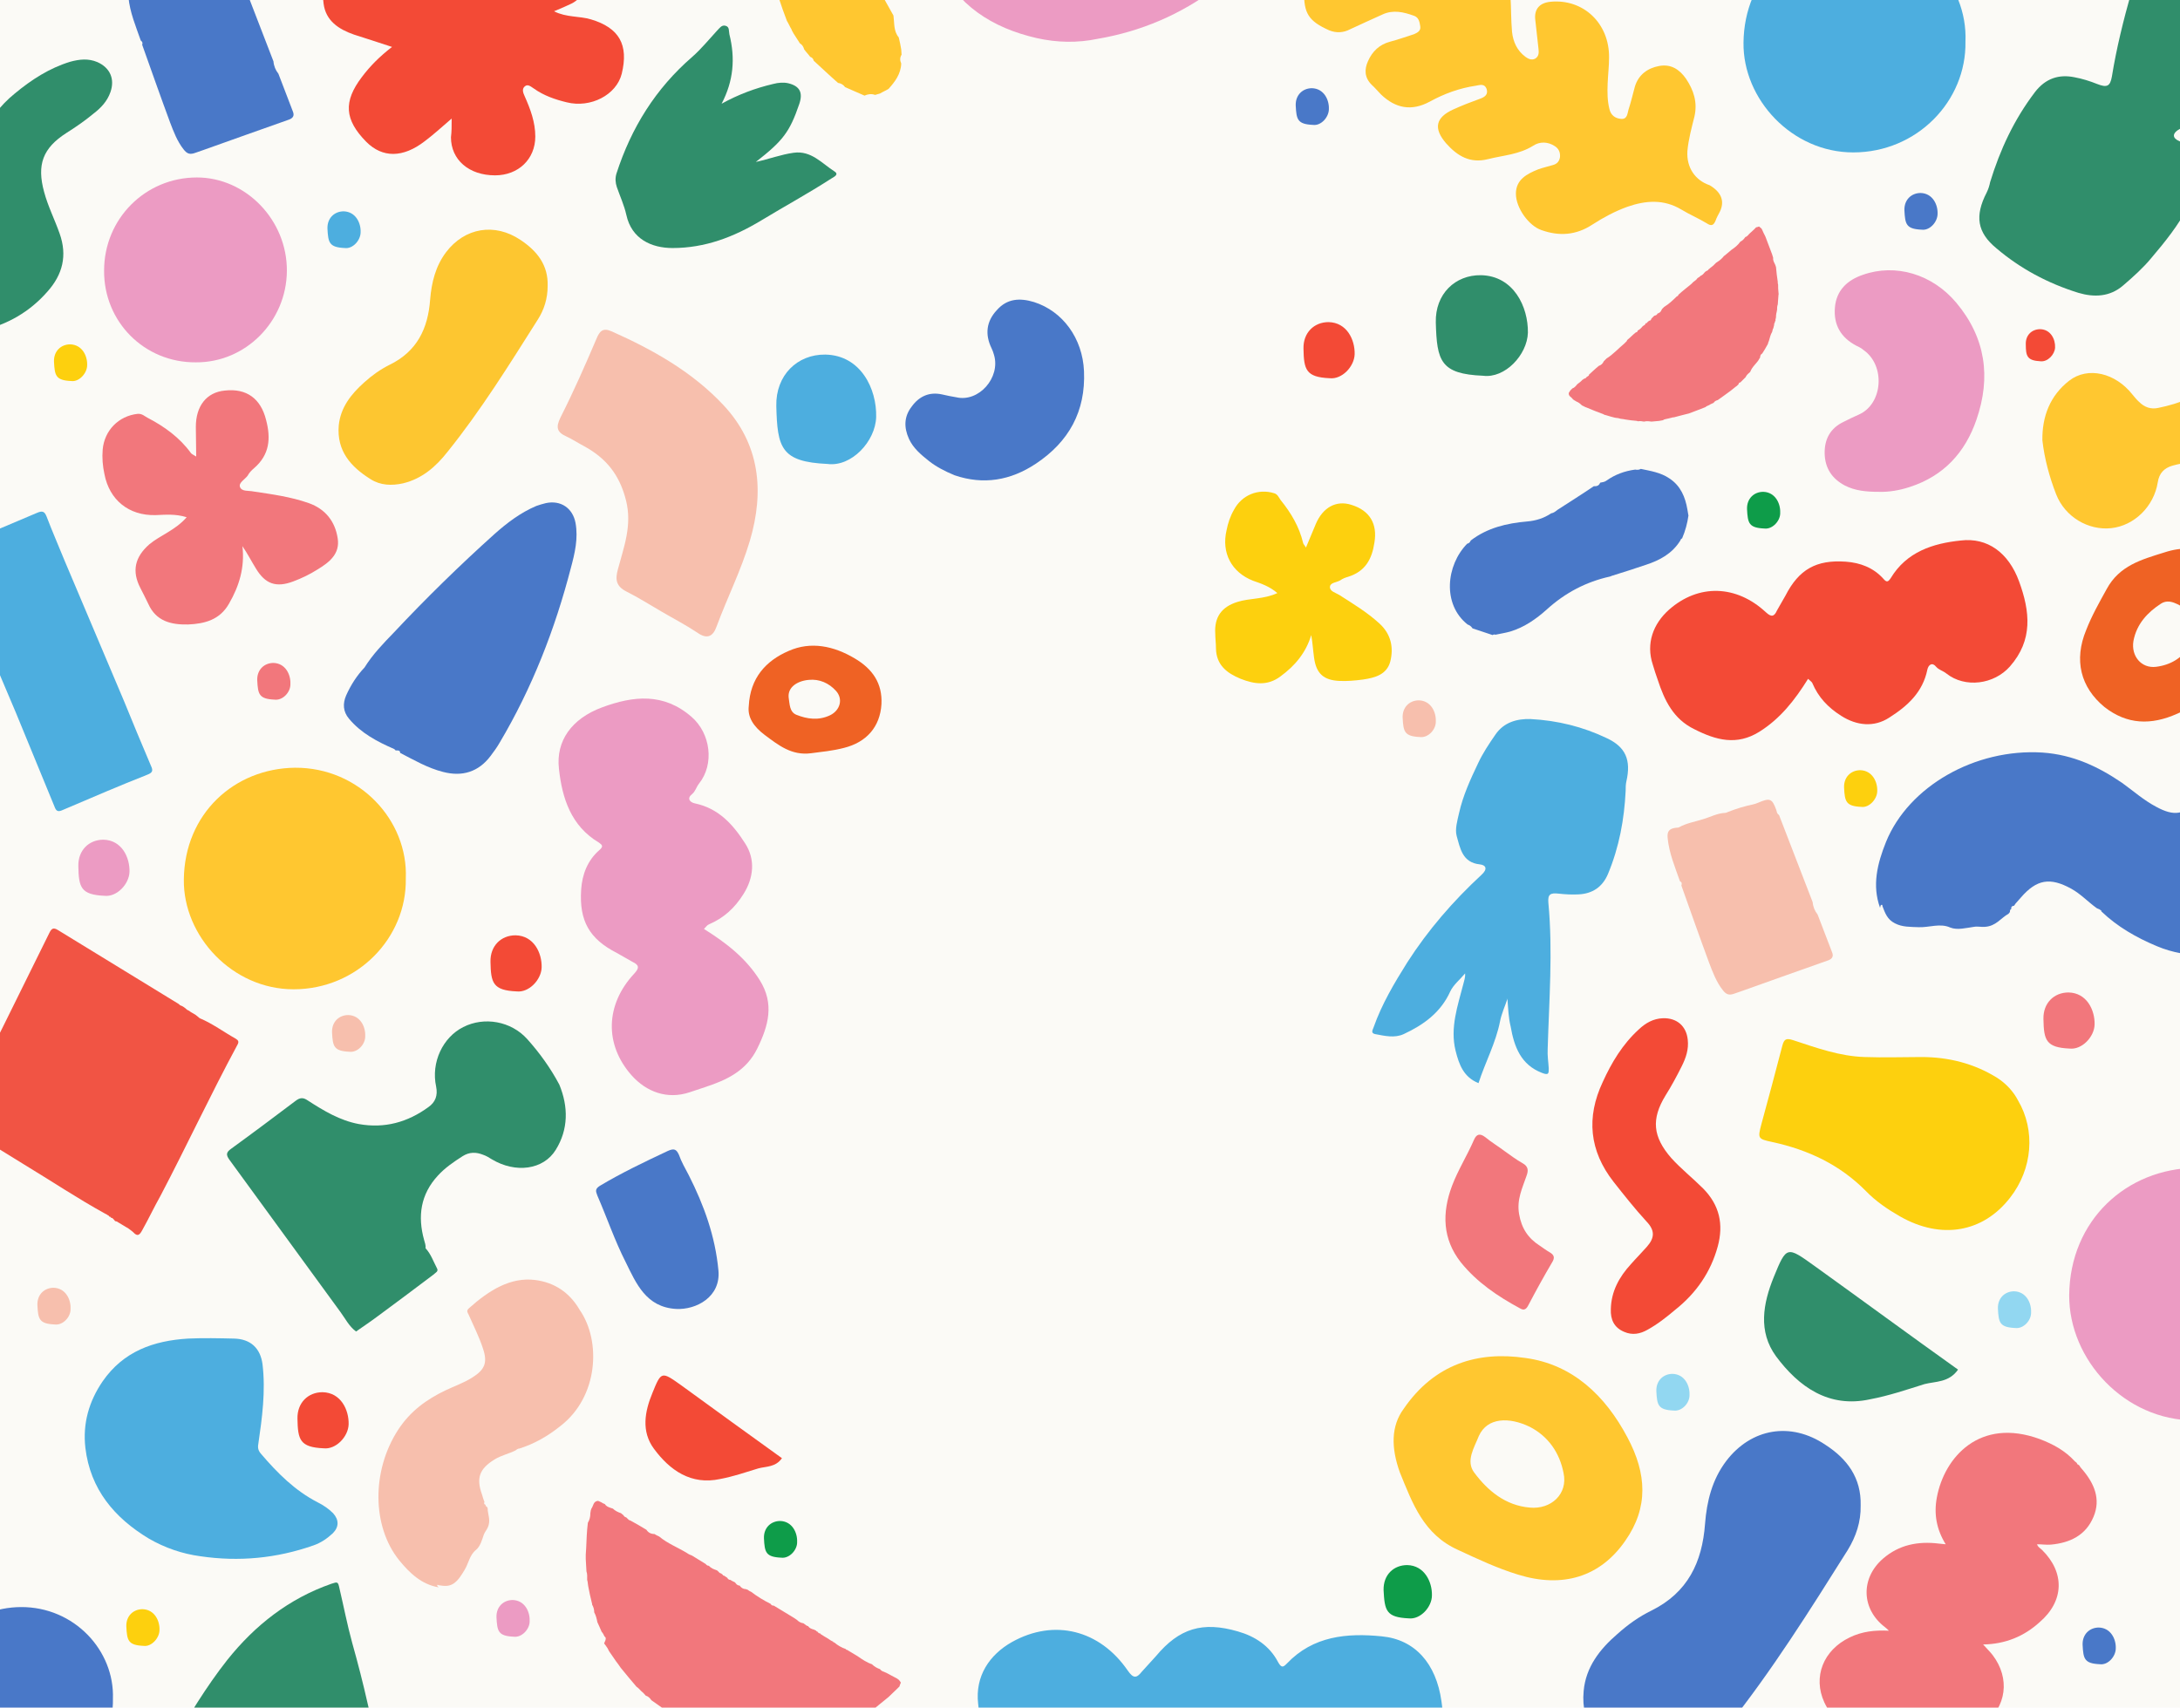 <?xml version="1.0" encoding="utf-8"?>
<!-- Generator: Adobe Illustrator 26.5.0, SVG Export Plug-In . SVG Version: 6.00 Build 0)  -->
<svg version="1.1" id="Layer_1" xmlns="http://www.w3.org/2000/svg" xmlns:xlink="http://www.w3.org/1999/xlink" x="0px" y="0px"
	 viewBox="0 0 617.8 484" style="enable-background:new 0 0 617.8 484;" xml:space="preserve">
<style type="text/css">
	.st0{fill:#FBFAF6;}
	.st1{fill:#4978C8;}
	.st2{fill:#FDD00E;}
	.st3{fill:#F2777C;}
	.st4{fill:#308E6B;}
	.st5{fill:#EC9BC3;}
	.st6{fill:#F34A36;}
	.st7{fill:#FFC730;}
	.st8{fill:#4DAEDF;}
	.st9{fill:#EF6224;}
	.st10{fill:#F7BFAD;}
	.st11{fill:#92D7F1;}
	.st12{fill:#0E9C49;}
	.st13{fill:#FDC630;}
	.st14{fill:#F15444;}
</style>
<rect class="st0" width="617.8" height="484"/>
<path class="st1" d="M453.5,136.8c0.6-0.1,1.3-0.2,1.8-0.6c2.4-1.7,5.1-2.7,8.1-3.1c0.5,0.1,1.1,0.1,1.6-0.2c2.8,0.6,5.6,1,8.1,2.7
	c3.2,2.1,4.5,5.3,5.1,8.8c0.1,0.4,0.1,0.8,0.2,1.2c0,0.2,0.1,0.4,0.1,0.5c-0.3,2.2-0.9,4.4-1.8,6.5c-0.3,0.1-0.4,0.3-0.5,0.6
	c-2.3,3.7-5.8,5.6-9.8,6.9c-3.2,1.1-6.4,2.1-9.6,3.1c-0.2,0.1-0.3,0.1-0.5,0.2c-6.8,1.5-12.7,4.6-17.9,9.3c-3,2.7-6.4,5.1-10.4,6.3
	c-1.4,0.4-2.8,0.6-4.2,0.9c-0.3-0.1-0.5-0.1-0.8,0.1c-1.9-0.6-3.8-1.3-5.7-1.9c-0.3-0.5-0.8-0.9-1.4-1.1c-7.2-5.7-6.1-16.8-0.1-22.9
	c0.5-0.1,0.8-0.4,1-0.9c4.7-3.6,10.2-4.9,16-5.4c2.4-0.2,4.7-0.9,6.8-2.3c0.7-0.1,1.3-0.6,1.8-1c3.4-2.2,6.9-4.4,10.3-6.7
	C452.7,137.9,453.2,137.5,453.5,136.8L453.5,136.8z"/>
<path class="st2" d="M362,168.1c-2.2-1.9-4.6-2.7-6.9-3.5c-6.1-2.4-9-7.9-7.5-14.3c0.4-2,1-3.9,2.1-5.8c2.2-4.2,6.9-6.1,11.4-4.7
	c1,0.3,1.3,1.2,1.8,1.9c3,3.7,5.3,7.6,6.4,12.2c0.1,0.4,0.4,0.6,0.8,1.3c1-2.4,1.9-4.5,2.8-6.7c2-4.7,5.8-6.8,10.1-5.4
	c5.2,1.6,7.4,5.4,6.5,10.7c-0.7,4.7-2.6,8.2-7.5,9.7c-0.7,0.2-1.5,0.5-2.2,1c-1,0.6-2.8,0.6-2.9,1.8c-0.1,1.3,1.6,1.7,2.6,2.3
	c3.9,2.5,7.9,4.9,11.4,8.1c3.3,3,4.1,6.8,3.1,10.8c-1,3.7-4.3,4.6-7.7,5.1c-2.2,0.3-4.5,0.5-6.7,0.4c-4.5-0.2-6.6-2.1-7.2-6.6
	c-0.3-2.1-0.4-4.1-0.8-6.4c-1.5,5-4.6,8.7-8.7,11.7c-3.7,2.8-7.5,2.2-11.3,0.7c-3.9-1.6-6.9-3.9-7-8.6c0-1.4-0.2-2.9-0.2-4.2
	c-0.3-4.7,1.8-7.6,6.3-9C354.2,169.5,358.1,169.9,362,168.1L362,168.1z"/>
<path class="st3" d="M52.9,146.6c-3.2-1-6.1-0.7-8.8-0.6c-7.6,0.2-13.1-4.3-14.5-11.6c-0.5-2.3-0.7-4.6-0.5-7
	c0.5-5.4,4.5-9.5,9.9-10.1c1.3-0.1,2,0.7,2.8,1.1c4.8,2.5,9.1,5.6,12.3,10c0.2,0.3,0.7,0.5,1.5,1c0-3-0.1-5.6-0.1-8.4
	c0-5.9,3-9.8,8.2-10.3c6.2-0.7,10.2,2.3,11.7,8.3c1.4,5.3,1,9.9-3.4,13.7c-0.7,0.6-1.4,1.3-1.8,2.1c-0.8,1.1-2.6,2-2.2,3.2
	c0.5,1.4,2.4,1,3.8,1.3c5.3,0.8,10.6,1.5,15.7,3.3c4.8,1.7,7.5,5.3,8.2,10c0.7,4.4-2.4,6.8-5.7,8.8c-2.2,1.4-4.5,2.5-6.9,3.4
	c-4.8,1.8-7.9,0.8-10.6-3.7c-1.3-2.1-2.3-4.1-3.8-6.3c0.7,6-0.9,11.3-3.8,16.3c-2.6,4.6-6.9,5.7-11.6,5.9c-4.8,0.1-9.1-0.9-11.3-5.9
	c-0.7-1.5-1.5-3-2.2-4.4c-2.5-4.8-1.6-8.8,2.5-12.4C45.4,151.7,49.7,150.3,52.9,146.6L52.9,146.6z"/>
<path class="st4" d="M204.5,29.4c4.7-2.6,9.5-4.4,14.6-5.6c1.5-0.4,3-0.5,4.3-0.2c3.3,0.8,4.2,2.7,3.1,5.9
	c-2.7,7.9-4.6,10.4-12.3,16.4c3.7-0.8,7.1-2.1,10.7-2.6c5-0.7,8,3,11.6,5.3c1.4,0.9-0.3,1.6-0.9,2c-6.5,4.2-13.3,7.9-19.9,11.9
	c-7.8,4.7-15.9,7.8-25.1,7.8c-5.9,0-11.6-2.5-13.1-9.4c-0.6-2.7-1.8-5.3-2.7-7.9c-0.4-1.2-0.5-2.5-0.1-3.8
	c4.2-13,11.1-24.1,21.5-33.1c2.5-2.2,4.7-4.9,7-7.4c0.7-0.7,1.3-1.7,2.4-1.4c1.2,0.3,0.9,1.5,1.1,2.4
	C208.4,16.5,207.9,22.9,204.5,29.4L204.5,29.4z"/>
<path class="st5" d="M199.5,263.3c6.4,4,11.9,8.3,15.8,14.5c4.2,6.7,2.5,12.9-0.7,19.4c-3.1,6.3-8.6,8.9-14.7,10.9
	c-1.5,0.5-3,1-4.5,1.5c-6.3,2.1-12.2-0.1-16.4-4.8c-7.8-8.8-7.4-20.1,0.7-28.8c1.6-1.7,1.4-2.5-0.5-3.4c-1.5-0.8-2.9-1.7-4.4-2.5
	c-7.8-4-10.7-9.1-10.1-18c0.3-4.3,1.8-8.2,5.1-11.1c1.3-1.1,0.9-1.5-0.1-2.2c-7.9-4.7-10.4-12.6-11.3-20.9
	c-0.9-7.9,3.6-14.2,12.2-17.4c8.9-3.3,17.5-4.2,25.4,2.7c5.4,4.7,6.5,13.4,2.1,18.9c-0.8,1-1,2.2-2,3c-1.5,1.2-0.6,2.3,0.8,2.6
	c6.7,1.4,10.8,5.9,14.3,11.4c2.9,4.5,2.4,9.7-0.5,14.3c-2.5,4-5.6,6.8-9.8,8.6C200.4,262.2,200,262.8,199.5,263.3L199.5,263.3z"/>
<path class="st6" d="M512.4,192.4c-3.8,6.1-7.9,11.3-13.8,15c-6.4,4-12.3,2.4-18.4-0.7c-6-2.9-8.5-8.2-10.4-14
	c-0.5-1.4-1-2.9-1.4-4.3c-2-6,0.1-11.6,4.6-15.6c8.4-7.4,19.1-7,27.4,0.7c1.6,1.5,2.4,1.3,3.2-0.5c0.8-1.4,1.6-2.8,2.4-4.2
	c3.8-7.4,8.7-10.2,17.1-9.6c4.1,0.3,7.8,1.7,10.6,4.8c1,1.2,1.4,0.9,2.1-0.1c4.5-7.5,12-9.9,19.9-10.7c7.5-0.9,13.5,3.4,16.5,11.6
	c3.1,8.5,4,16.6-2.6,24.1c-4.5,5.1-12.7,6.2-18,2c-1-0.8-2.1-1-2.9-1.9c-1.1-1.4-2.2-0.6-2.5,0.8c-1.3,6.4-5.6,10.3-10.8,13.6
	c-4.3,2.8-9.2,2.3-13.6-0.5c-3.8-2.4-6.5-5.3-8.2-9.3C513.5,193.3,512.9,192.9,512.4,192.4L512.4,192.4z"/>
<path class="st7" d="M223.8-23c7-2.3,11.1,2.7,15.9,6.2c0.3,0.3,0.6,0.6,1,1c0.2,0.1,0.3,0.3,0.6,0.5l0,0c0.5,0.9,1,1.5,1.9,1.9
	c3.4,5.9,6.6,11.8,10,17.8c0.3,2.2,0,4.4,1.5,6.2c0.3,1.1,0.5,2.3,0.7,3.4c0,0.5,0.1,0.9,0.1,1.5l0,0c-0.5,0.8-0.5,1.6-0.1,2.5
	c-0.1,3-1.8,5.2-3.6,7.2c-0.8,0.5-1.6,0.8-2.4,1.3c-0.5,0.1-0.9,0.3-1.4,0.4c-1.1-0.4-2.1-0.2-3,0.2c-1.9-0.8-3.6-1.6-5.5-2.4
	c-0.5-0.7-1.2-1.1-2-1.2c-2.3-2-4.6-4.2-6.9-6.3c-0.1-0.5-0.4-0.9-1-1.1c-0.5-0.7-1.2-1.4-1.7-2.1c-0.2-0.7-0.5-1.3-1.2-1.7
	c-0.6-0.9-1.2-1.9-1.8-2.8c-0.2-0.4-0.5-0.8-0.6-1.2c-0.5-0.8-0.8-1.6-1.3-2.4c-0.8-2.1-1.6-4.3-2.3-6.5c-0.7-1.6-1.1-3.1-1.7-4.6
	c-0.2-2.7-0.4-5.5-0.7-8.2c0.5-1.3,0.8-2.7,0.7-4.2c0.7-1.2,1.3-2.3,2-3.5c0.5-0.4,1-0.9,1.5-1.3C223-22.5,223.5-22.7,223.8-23z"/>
<path class="st3" d="M471.3,119.1c-0.4,0.1-0.7,0.1-1.1,0.2c-0.8,0.1-1.4,0.1-2.2,0.2c-0.7-0.1-1.3-0.2-2.1,0
	c-0.6-0.1-1.1-0.2-1.6-0.1l0,0c-0.1,0-0.3,0-0.4-0.1c-1.1-0.1-2.2-0.2-3.3-0.4c-0.1,0-0.4-0.1-0.5-0.1c-0.3,0-0.5-0.1-0.8-0.1
	c-0.1,0-0.3-0.1-0.4-0.1l0,0c-0.1,0-0.2-0.1-0.4-0.1c-0.3,0-0.6-0.1-0.8-0.1c-0.8-0.2-1.6-0.4-2.5-0.7c-0.3-0.1-0.6-0.1-0.8-0.3
	c-1.6-0.6-3.2-1.2-4.8-1.9c-0.4-0.1-0.8-0.4-1.3-0.6c-0.5-0.5-1-0.9-1.6-1.1l-0.1-0.1c-0.1-0.1-0.3-0.1-0.4-0.2l-0.1-0.1
	c-0.1-0.1-0.3-0.1-0.4-0.3c-0.4-0.6-1.3-0.8-1.1-1.8c0.1-0.1,0.3-0.4,0.4-0.6c0.1-0.1,0.2-0.2,0.3-0.3c0.1-0.1,0.2-0.2,0.3-0.3
	c0.6-0.2,1-0.7,1.4-1.2c0.5-0.4,1-0.7,1.4-1.2c0.1-0.1,0.4-0.2,0.6-0.4c0.3,0,0.5-0.2,0.6-0.4c0.2-0.1,0.4-0.3,0.6-0.4
	c0.1-0.1,0.1-0.1,0.1-0.3c0.9-0.8,1.8-1.7,2.8-2.5c0.6-0.2,1.1-0.6,1.4-1.3c0.3-0.3,0.5-0.5,0.8-0.8c1.8-1.1,3.3-2.8,5-4.2
	c0.2-0.2,0.4-0.4,0.6-0.6c0.1-0.1,0.2-0.2,0.2-0.4c0.9-0.7,1.6-1.5,2.5-2.2c0.3,0,0.5-0.2,0.5-0.5l0,0c0.6-0.3,1-0.7,1.4-1.2
	c0.1-0.1,0.4-0.3,0.6-0.4c0.1-0.1,0.2-0.2,0.2-0.4c0.1-0.1,0.1-0.1,0.3-0.1c0.1,0,0.2-0.1,0.2-0.2c0.2-0.2,0.4-0.4,0.6-0.5
	c0.3,0,0.5-0.2,0.6-0.6c0.3-0.3,0.5-0.5,0.8-0.8c0.4-0.1,0.8-0.2,0.9-0.6c0.5-0.2,0.9-0.4,1.1-0.9c0.1-0.1,0.1-0.3,0.2-0.4
	s0.1-0.1,0.2-0.2s0.2-0.2,0.4-0.4c1.3-0.8,2.4-1.8,3.6-3c0.3,0,0.4-0.3,0.5-0.5l0,0c1.2-1.1,2.4-2,3.6-3c0.2-0.2,0.4-0.4,0.6-0.6
	c0.4-0.3,0.9-0.6,1.1-1c0.1-0.1,0.4-0.3,0.6-0.4c0.1-0.1,0.2-0.2,0.3-0.3c0.5-0.2,0.8-0.5,1.1-0.9c0.1-0.1,0.2-0.2,0.4-0.4h0.1
	l0.1-0.1c0.3-0.1,0.5-0.2,0.6-0.5h0.1l0.1-0.1c0.4-0.4,0.8-0.6,1.1-0.9c0.1-0.1,0.4-0.4,0.5-0.5s0.2-0.2,0.4-0.4h0.1l0.1-0.1
	c0.8-0.5,1.5-1.1,2-1.8h0.1l0.1-0.1c0.6-0.5,1.3-1.1,1.9-1.6c0.9-0.6,1.8-1.3,2.5-2.3c0.6-0.3,1-0.7,1.4-1.3
	c0.4-0.1,0.8-0.5,1.1-0.9c0.6-0.6,1.3-1.1,1.9-1.8c0.1-0.1,0.1-0.1,0.3-0.1c0.2-0.1,0.4-0.1,0.6-0.2c0.2,0.2,0.5,0.4,0.7,0.6
	c0.1,0.2,0.2,0.4,0.3,0.6c0.3,0.8,0.8,1.5,1,2.2c0.6,1.5,1.1,3,1.7,4.5l0.3,1c-0.1,0.8,0.3,1.3,0.6,2c0.1,0.2,0.1,0.4,0.2,0.6
	c0.1,1.4,0.3,2.8,0.5,4.2c0,0.1,0,0.3,0,0.4s0.1,0.2,0.1,0.4c0,0.7,0,1.4,0.1,2.2c0,0.3,0.1,0.5,0,0.7c-0.1,0.9-0.1,1.8-0.2,2.7
	c-0.2,0.5-0.2,1.1-0.2,1.6c-0.1,0.2-0.1,0.4-0.1,0.6c-0.1,0.1-0.1,0.2-0.1,0.3c-0.1,0.4-0.1,0.8-0.1,1.1c0,0.1-0.1,0.4-0.1,0.5
	c-0.1,0.1-0.1,0.2,0,0.3c-0.1,0.2-0.1,0.4-0.2,0.5l0,0c0,0.1-0.1,0.3-0.1,0.4l0,0c-0.1,0.1-0.2,0.2-0.1,0.4
	c-0.1,0.2-0.1,0.6-0.2,0.8c0,0.1-0.1,0.4-0.2,0.5c0,0.1-0.1,0.3-0.1,0.4l0,0c0,0.1-0.1,0.3-0.1,0.4l0,0c-0.5,0.8-0.6,1.6-0.9,2.5
	c-0.1,0.2-0.1,0.3-0.2,0.5c0,0.1-0.1,0.3-0.1,0.4l0,0c-0.5,0.9-1,1.8-1.6,2.7l0,0c-0.4,0.2-0.6,0.6-0.6,1.1
	c-0.1,0.3-0.3,0.4-0.4,0.7c-0.7,1.1-1.9,2-2.4,3.4c-0.1,0.1-0.1,0.1-0.2,0.2c-0.5,0.4-0.9,0.8-1.1,1.3c-0.5,0.5-1,1-1.5,1.5
	c-0.3,0-0.5,0.2-0.5,0.5l0,0c-0.1,0.1-0.1,0.1-0.2,0.2c-0.2,0.2-0.4,0.4-0.6,0.5c-0.5,0.4-1,0.8-1.5,1.2c-1.2,0.9-2.5,1.8-3.6,2.6
	c-0.4,0.1-0.9,0.3-1.2,0.8c-0.4,0.2-0.8,0.3-1.2,0.6c-0.4,0.2-0.8,0.3-1.1,0.6c-1.6,0.6-3,1.2-4.7,1.8c-0.6,0.1-1,0.3-1.6,0.4
	c-0.8,0.2-1.6,0.4-2.3,0.6c-0.2,0.1-0.4,0.1-0.6,0.1c-0.4,0.1-0.8,0.2-1.2,0.3C471.8,118.8,471.5,118.9,471.3,119.1L471.3,119.1z"/>
<path class="st7" d="M484.5,52.5c-4.1-1.4-6.6-5-6.3-9.7c0.3-3.3,1.2-6.6,2-9.8c0.9-4-0.2-7.4-2.4-10.7c-1.9-2.7-4.3-4.2-7.6-3.6
	c-3.3,0.6-5.9,2.5-6.9,5.9c-0.6,2.2-1.1,4.4-1.8,6.5c-0.3,1-0.3,2.7-2,2.6c-1.7-0.1-3-1-3.4-2.8c-0.6-2.4-0.6-4.8-0.5-7.3
	c0.1-2.4,0.4-4.9,0.4-7.3c0.1-9.7-7.3-16.7-16.6-15.8c-3.1,0.3-4.7,2.1-4.3,5.2c0.3,2.7,0.6,5.4,0.9,8.1c0.1,1,0.2,2.1-0.9,2.8
	c-1.1,0.6-2.1,0-2.8-0.5c-2.3-1.7-3.5-4.2-3.8-7.1c-0.6-6.8,0.3-13.7-2.7-20.3c-1.9-4.2-4.8-7.1-8.9-9c-3.1-1.4-6.8,1.1-7.2,4.5
	c-0.3,1.9,0.3,3.5,0.7,5.3c0.3,1.4,0.7,2.7,0.8,4.1c0.1,1.2,0.3,2.6-1.2,3.2c-1.6,0.7-2.9-0.1-3.7-1.1c-1.5-1.9-2.9-3.9-4.3-5.8
	c-4.5-6.4-12.7-9.6-20.3-7.8c-6,1.4-11.8,8.7-12.1,15.3c-0.2,6.4,1.3,8.6,7.1,11.2c2,0.8,4,0.7,5.9-0.3c3-1.4,6.1-2.8,9.2-4.2
	c3-1.4,6-0.7,9,0.4c1.3,0.5,1.5,1.7,1.7,3s-0.9,1.8-1.8,2.2c-2.2,0.7-4.4,1.5-6.7,2.1c-3.1,0.8-5.1,2.8-6.3,5.5
	c-1.1,2.4-1,4.7,1,6.7c1,0.9,1.8,1.9,2.7,2.8c4.1,3.9,8.6,4.8,13.8,2c4-2.2,8.3-3.8,13-4.5c1.2-0.2,2.5-0.7,3.1,0.9
	c0.5,1.6-0.5,2.3-1.9,2.8c-2.5,0.9-5.1,1.9-7.5,3c-5.1,2.3-5.7,5.4-2.1,9.6c3.2,3.6,6.8,5.8,11.9,4.5c4.4-1.1,8.8-1.3,12.8-3.8
	c1.8-1.2,4.1-1.2,6.1,0.1c1.1,0.7,1.6,1.7,1.5,3.1c-0.2,1.3-0.9,2-2.1,2.3c-1.3,0.4-2.7,0.7-4.1,1.2c-3.2,1.3-6.3,2.9-6.3,6.9
	c0,4.1,3.7,9.1,7.2,10.3c5,1.8,9.8,1.5,14.4-1.5c3.1-2,6.4-3.8,10-5.1c5.2-1.8,10.3-2.2,15.3,0.8c2.3,1.4,4.9,2.5,7.2,3.9
	c1.2,0.8,1.9,0.7,2.5-0.8c0.3-0.9,0.8-1.7,1.2-2.5C488.8,57.1,487.9,54.5,484.5,52.5L484.5,52.5z"/>
<path class="st8" d="M234.5,131.5c-13.2-0.6-14.2-4.6-14.5-16.4c-0.2-8.8,6-14.7,13.9-14.6c10.1,0.2,14.6,9.8,14.4,17.7
	C248.1,125.1,241.3,132.4,234.5,131.5L234.5,131.5z"/>
<path class="st8" d="M427.2,283.1c-0.7,2.1-1.7,4.3-2.1,6.4c-1.2,6.1-4.2,11.6-6.1,17.5c-4.2-1.7-5.5-5.2-6.5-9.2
	c-1.6-6.5,0.6-12.7,2.2-18.9c0.2-0.9,0.6-1.8,0.5-3c-1.4,1.7-3.3,3.2-4.2,5.1c-2.7,6-7.6,9.5-13.2,12.1c-2.6,1.2-5.4,0.5-8.1,0
	c-1.4-0.3-0.6-1.3-0.4-2c2.3-6.5,5.8-12.4,9.5-18.3c5.9-9.2,13-17.4,21-24.8c1.9-1.7,1.3-2.8-0.4-3c-5-0.5-5.6-4.6-6.6-8.1
	c-0.5-1.9,0.2-4.3,0.7-6.5c1.1-4.9,3.2-9.5,5.4-14.1c1.3-2.8,3.1-5.5,4.9-8.1c2.4-3.5,6.1-4.5,9.9-4.4c7.7,0.4,14.9,2.2,21.6,5.4
	c5.4,2.5,7,6.2,5.6,12.3c-0.2,0.9-0.2,1.8-0.2,2.7c-0.4,8-1.8,15.8-5,23.5c-1.6,3.8-4.5,5.6-8.3,5.8c-1.9,0.1-3.8,0-5.6-0.2
	c-2.5-0.3-3.2,0.2-3,2.6c1.3,13.7,0.2,27.6-0.2,41.5c-0.1,1.8,0.2,3.6,0.3,5.4c0,1.3,0.1,2.1-1.9,1.3c-6-2.3-7.9-7.4-8.9-13.2
	C427.5,288.5,427.4,285.8,427.2,283.1c-0.1,0-0.1-0.1-0.2-0.1h-0.1C427,283,427.1,283.1,427.2,283.1L427.2,283.1z"/>
<path class="st4" d="M619.9-6.1c1.4-2.2,3.2-4.4,4.3-6.7c3.2-6.6,8.2-12.1,12.2-18.3c4.3,3.2,4.8,7.6,4.7,12.5
	c-0.1,7.9-4.4,14.4-8.1,21c-0.5,1-1.2,1.9-1.5,3.3c2.1-1.5,4.7-2.7,6.3-4.6c4.9-6.1,11.5-8.7,18.7-10c3.3-0.6,6.3,1,9.3,2.4
	c1.5,0.8,0.3,1.7-0.1,2.4c-4.6,6.8-10.3,12.5-16.3,18.2c-9.5,8.8-20.1,16.1-31.4,22.3c-2.7,1.4-2.3,2.8-0.4,3.6
	c5.6,2.1,5.1,6.9,5.2,11.2c0,2.3-1.5,4.9-2.7,7.3c-2.7,5.3-6.5,10-10.4,14.6c-2.3,2.8-5.2,5.4-8,7.8c-3.8,3.3-8.3,3.4-12.7,2.1
	c-8.7-2.7-16.5-6.9-23.2-12.6c-5.5-4.5-6.2-9.2-2.8-15.8c0.5-1,0.8-2,1-3c2.8-9.1,6.7-17.6,12.7-25.5c3-3.9,6.8-5.1,11.2-4.2
	c2.2,0.4,4.4,1.1,6.4,1.9c2.8,1.1,3.7,0.7,4.2-2.1c2.6-16.1,7.9-31.7,12.5-47.6c0.6-2,0.8-4.2,1.3-6.3c0.4-1.5,0.5-2.4,2.6-0.9
	c6.2,4.4,6.9,10.8,6.3,17.8C621.2-12.3,620.5-9.2,619.9-6.1c0.1,0,0.1,0.1,0.2,0.2h0.1C620.1-5.9,620.1-6,619.9-6.1L619.9-6.1z"/>
<path class="st4" d="M420.3,106.5c-12.1-0.5-13.1-4.2-13.4-15.1c-0.2-8.1,5.5-13.5,12.8-13.4c9.3,0.2,13.4,9,13.3,16.3
	C432.8,100.6,426.5,107.3,420.3,106.5L420.3,106.5z"/>
<path class="st3" d="M426.3,326.2c1.7,1.2,3.4,2.5,5.2,3.5c1.6,0.9,1.7,2,1.1,3.6c-1.2,3.5-2.8,6.7-2.1,10.8c0.7,4.1,2.6,6.9,5.9,9
	c0.9,0.6,1.8,1.3,2.7,1.8c1.4,0.8,1.6,1.6,0.7,3c-2.3,3.9-4.5,7.9-6.6,11.9c-0.6,1.2-1.2,1.8-2.5,1c-6.3-3.4-12.2-7.4-16.7-13
	c-5.2-6.6-5.4-14-2.5-21.7c1.7-4.5,4.3-8.6,6.2-13c0.7-1.6,1.6-2,3.2-0.8C422.7,323.8,424.6,324.9,426.3,326.2
	C426.4,326.2,426.4,326.2,426.3,326.2L426.3,326.2z"/>
<path class="st9" d="M212.2,200.1c0.4-7.9,4.8-12.8,11.3-15.6c6.3-2.8,12.8-1.4,18.7,2.1c5.1,3,7.9,7.1,7.6,13
	c-0.4,6.4-4.2,10.8-10.7,12.4c-3.1,0.8-6.2,1.1-9.3,1.5c-5.5,0.7-9.2-2.3-13.1-5.2C213.5,205.9,211.8,203.2,212.2,200.1L212.2,200.1
	z M223.5,197.7c0.3,1.8,0.2,4.1,2.2,4.9c3,1.2,6.3,1.7,9.6,0.1c2.8-1.4,3.7-4.6,1.6-6.9c-2-2.2-4.7-3.4-7.7-3.1
	C225.9,193,223.2,194.8,223.5,197.7z"/>
<path class="st9" d="M626,158.1c8.5,6.8,10.4,15.6,8.3,25.1c-1.9,9.3-8.7,15.4-17.3,19.1c-7.4,3.3-14.2,3.1-20.6-1.9
	c-6.8-5.6-8.7-13.3-5.2-21.8c1.6-4.1,3.7-7.8,5.8-11.6c3.6-6.7,9.9-8.4,16.3-10.4C618.5,154.9,622.9,155.1,626,158.1L626,158.1z
	 M619.6,172.6c-2.2-1.1-4.7-3.1-7.2-1.5c-3.7,2.4-6.9,5.7-7.8,10.6c-0.7,4.2,2.2,7.8,6.4,7.3c4.1-0.5,7.5-2.5,9.6-6.1
	C622.9,179,623.1,174.6,619.6,172.6z"/>
<path class="st1" d="M195.2,333.1c4.3,8.5,7.5,17.3,8.4,27c0.7,7.5-6.3,11.2-12,10.9c-8.5-0.5-11.3-7.2-14.3-13.3
	c-3.1-6.1-5.3-12.6-8-18.8c-0.5-1.3-0.7-1.9,0.7-2.8c6.2-3.7,12.7-6.8,19.3-9.9c1.8-0.8,2.4-0.4,3.1,1.1
	C193.1,329.3,194.2,331.2,195.2,333.1z"/>
<path class="st3" d="M171.3,463.8c-0.2-0.4-0.4-0.9-0.8-1.3c-0.4-0.9-0.8-1.9-1.2-2.7c-0.2-1-0.4-1.9-0.9-2.8c0-0.8-0.2-1.5-0.6-2.2
	l0,0c0-0.2,0-0.4-0.1-0.6c-0.4-1.5-0.7-3.1-1-4.6c0-0.2-0.1-0.5-0.1-0.7c0-0.4-0.1-0.7-0.2-1.1c0-0.2,0-0.4,0-0.7V447
	c0-0.2,0-0.4,0-0.5c0-0.4-0.1-0.8-0.2-1.1c-0.1-1.2-0.1-2.3-0.2-3.5c0-0.4,0-0.9,0-1.3c0.2-2.4,0.2-4.8,0.4-7.1
	c0.1-0.6,0.1-1.3,0.2-1.9c0.5-0.8,0.7-1.7,0.7-2.6v-0.1c0-0.2,0.1-0.4,0.1-0.6v-0.1c0.1-0.2,0.1-0.4,0.2-0.6
	c0.6-0.8,0.5-2.1,1.9-2.2c0.3,0.1,0.6,0.3,0.9,0.4c0.2,0.1,0.3,0.2,0.5,0.3c0.2,0.1,0.3,0.1,0.5,0.2c0.5,0.8,1.4,1,2.3,1.3
	c0.6,0.6,1.4,1,2.3,1.3c0.2,0.2,0.5,0.4,0.7,0.6c0.2,0.4,0.5,0.5,0.8,0.6c0.2,0.2,0.5,0.5,0.7,0.7c0.2,0.1,0.3,0.1,0.5,0.2
	c1.5,0.8,3,1.7,4.5,2.6c0.5,0.8,1.3,1.2,2.3,1.2c0.4,0.3,0.9,0.5,1.3,0.7c2.4,2,5.3,3.1,7.9,4.7c0.3,0.2,0.6,0.4,0.9,0.5
	c0.2,0.1,0.3,0.1,0.5,0.2c1.3,0.8,2.6,1.6,3.9,2.4c0.2,0.3,0.5,0.5,0.9,0.5l0,0c0.6,0.7,1.4,1,2.3,1.3c0.2,0.2,0.5,0.4,0.7,0.7
	c0.2,0.1,0.3,0.1,0.5,0.2c0.1,0.1,0.2,0.2,0.4,0.3c0,0.2,0.2,0.3,0.4,0.3c0.3,0.2,0.6,0.4,0.9,0.6c0.2,0.4,0.5,0.6,0.9,0.6
	c0.4,0.3,0.9,0.5,1.3,0.7c0.3,0.4,0.6,0.9,1.3,0.9c0.4,0.6,1,1,1.7,1c0.2,0.1,0.4,0.1,0.6,0.2c0.1,0.1,0.3,0.2,0.4,0.3
	c0.2,0.1,0.4,0.2,0.6,0.3c1.7,1.3,3.5,2.4,5.5,3.4c0.2,0.4,0.5,0.5,0.9,0.5l0,0c1.9,1.1,3.7,2.3,5.6,3.4c0.3,0.2,0.6,0.4,0.9,0.6
	c0.5,0.5,1.1,0.9,1.9,1c0.3,0.2,0.5,0.4,0.8,0.6c0.2,0.1,0.4,0.2,0.5,0.2c0.4,0.6,1,0.8,1.7,1c0.2,0.1,0.4,0.2,0.6,0.3l0.1,0.2h0.2
	c0.2,0.3,0.5,0.6,0.9,0.6l0.1,0.2l0.2,0.1c0.6,0.4,1.1,0.7,1.8,1.1c0.3,0.2,0.6,0.4,0.9,0.6c0.2,0.1,0.4,0.2,0.6,0.3l0.1,0.2h0.2
	c0.9,0.8,2.1,1.5,3.3,1.9l0.1,0.2h0.2c1,0.6,2,1.2,3,1.8c1.3,0.9,2.6,1.8,4.1,2.3c0.6,0.6,1.4,1.1,2.3,1.4c0.4,0.6,1,0.7,1.7,1
	c1,0.5,2.2,1.2,3.2,1.7c0.1,0.1,0.2,0.2,0.4,0.3c0.2,0.2,0.4,0.5,0.6,0.8c-0.2,0.4-0.3,0.8-0.4,1.1c-0.2,0.2-0.4,0.4-0.6,0.6
	c-0.9,0.8-1.6,1.6-2.5,2.4c-1.7,1.4-3.5,2.8-5.2,4.3l-1.2,0.8c-1,0.2-1.6,1-2.4,1.6c-0.3,0.2-0.6,0.3-0.8,0.5
	c-1.8,0.8-3.6,1.7-5.4,2.5c-0.2,0-0.4,0.1-0.6,0.1c-0.1,0.1-0.3,0.1-0.4,0.2c-1,0.4-1.9,0.7-2.9,1c-0.3,0.1-0.7,0.2-1,0.4
	c-1.2,0.4-2.4,0.6-3.6,1c-0.8-0.1-1.4,0.2-2.1,0.5c-0.3,0-0.5,0-0.8,0c-0.1,0-0.3,0-0.4,0c-0.5,0.1-1,0.3-1.6,0.3
	c-0.2,0-0.4,0-0.7,0c-0.2,0-0.3,0-0.4,0.1c-0.2,0-0.5,0-0.7,0l0,0c-0.2,0-0.4,0-0.7-0.1l0,0c-0.2-0.2-0.4-0.2-0.6,0
	c-0.4,0-0.7,0-1.1,0.1c-0.2,0-0.5,0-0.7,0s-0.4-0.1-0.7-0.1l0,0c-0.2,0-0.4,0-0.6-0.1h-0.1c-1.2-0.3-2.5-0.2-3.7,0
	c-0.2,0-0.5-0.1-0.7-0.1s-0.4-0.1-0.7-0.1l0,0c-1.4-0.3-2.9-0.5-4.4-0.9l0,0c-0.5-0.4-1-0.5-1.7-0.4c-0.4-0.1-0.7-0.2-1.1-0.2
	c-1.9-0.5-3.5-1.7-5.5-1.7c-0.1-0.1-0.3-0.2-0.4-0.2c-0.6-0.5-1.4-0.8-2.2-0.8c-0.8-0.5-1.8-0.9-2.6-1.4c-0.1-0.4-0.4-0.5-0.8-0.5
	l0,0c-0.1-0.1-0.3-0.2-0.4-0.2c-0.3-0.2-0.6-0.4-0.9-0.6c-0.7-0.5-1.5-1-2.3-1.5c-1.7-1.2-3.4-2.4-5.1-3.6c-0.4-0.6-0.9-1.1-1.6-1.3
	c-0.4-0.5-0.9-1-1.3-1.3c-0.4-0.4-0.8-0.9-1.3-1.2c-1.5-1.8-3-3.5-4.5-5.4c-0.4-0.6-0.9-1.3-1.3-1.8c-0.7-1-1.3-1.9-2-2.9
	c-0.1-0.3-0.3-0.5-0.4-0.8c-0.3-0.5-0.7-1-1-1.4C171.9,464.4,171.7,464.1,171.3,463.8L171.3,463.8z"/>
<path class="st10" d="M187.4,173.3c-3.3-1.9-6.4-3.9-9.8-5.6c-3-1.5-3.3-3.4-2.5-6.3c1.7-6.4,4.1-12.5,2.3-19.6
	c-1.8-7.2-5.6-11.9-11.8-15.3c-1.7-0.9-3.4-2-5.1-2.8c-2.7-1.2-3-2.6-1.7-5.3c3.7-7.3,7-14.8,10.2-22.3c0.9-2.2,1.8-3.3,4.3-2.2
	c11.7,5.2,22.9,11.5,31.7,20.9c10.3,11,11.7,24.3,7.5,38.5c-2.5,8.4-6.4,16.1-9.4,24.2c-1,2.9-2.7,3.8-5.5,1.8
	C194.3,177.1,190.8,175.3,187.4,173.3L187.4,173.3L187.4,173.3z"/>
<path class="st7" d="M397.8,399.3c8.7-12.7,21-16.4,34.5-14.4c13.3,1.8,22.6,10.6,28.9,22.5c5.5,10.3,6,19.9-0.6,29.3
	c-7.1,10.3-17.8,13.5-30.4,9.6c-5.9-1.8-11.4-4.4-17-7c-9.8-4.4-12.9-13.2-16.5-22C394.2,410.3,394.2,404.2,397.8,399.3L397.8,399.3
	z M419.1,407c-1.3,3.3-3.8,7.1-1.3,10.4c3.8,5.1,8.8,9.3,15.7,9.9c6.1,0.6,10.9-3.9,9.6-9.8c-1.1-5.7-4.3-10.4-9.6-13.1
	C427.7,401.6,421.5,401.7,419.1,407z"/>
<path class="st3" d="M77.8,198.3c-4.4-0.2-4.7-1.5-4.9-5.5c-0.1-3,2-4.9,4.6-4.9c3.4,0.1,4.9,3.3,4.8,5.9
	C82.4,196.2,80.1,198.6,77.8,198.3L77.8,198.3z"/>
<path class="st1" d="M372.1,35.4c-4.4-0.2-4.7-1.5-4.9-5.5c-0.1-3,2-4.9,4.6-4.9c3.4,0.1,4.9,3.3,4.8,5.9
	C376.6,33.2,374.4,35.7,372.1,35.4L372.1,35.4z"/>
<path class="st1" d="M544.6,65.1c-4.4-0.2-4.7-1.5-4.9-5.5c-0.1-3,2-4.9,4.6-4.9c3.4,0.1,4.9,3.3,4.8,5.9
	C549.1,62.9,546.9,65.4,544.6,65.1L544.6,65.1z"/>
<path class="st1" d="M595.1,471.7c-4.4-0.2-4.7-1.5-4.9-5.5c-0.1-3,2-4.9,4.6-4.9c3.4,0.1,4.9,3.3,4.8,5.9
	C599.6,469.5,597.4,472,595.1,471.7L595.1,471.7z"/>
<path class="st8" d="M97.7,70.3c-4.4-0.2-4.7-1.5-4.9-5.5c-0.1-3,2-4.9,4.6-4.9c3.4,0.1,4.9,3.3,4.8,5.9
	C102.2,68.1,100,70.6,97.7,70.3L97.7,70.3z"/>
<path class="st10" d="M402.4,208.9c-4.4-0.2-4.7-1.5-4.9-5.5c-0.1-3,2-4.9,4.6-4.9c3.4,0.1,4.9,3.3,4.8,5.9
	C407,206.8,404.7,209.2,402.4,208.9L402.4,208.9z"/>
<path class="st11" d="M474.3,399.8c-4.4-0.2-4.7-1.5-4.9-5.5c-0.1-3,2-4.9,4.6-4.9c3.4,0.1,4.9,3.3,4.8,5.9
	C478.9,397.7,476.6,400.1,474.3,399.8L474.3,399.8z"/>
<path class="st11" d="M571.1,376.4c-4.4-0.2-4.7-1.5-4.9-5.5c-0.1-3,2-4.9,4.6-4.9c3.4,0.1,4.9,3.3,4.8,5.9
	C575.7,374.3,573.4,376.7,571.1,376.4L571.1,376.4z"/>
<path class="st10" d="M99,298.1c-4.4-0.2-4.7-1.5-4.9-5.5c-0.1-3,2-4.9,4.6-4.9c3.4,0.1,4.9,3.3,4.8,5.9
	C103.6,296,101.3,298.4,99,298.1L99,298.1z"/>
<path class="st10" d="M15.5,375.4c-4.4-0.2-4.7-1.5-4.9-5.5c-0.1-3,2-4.9,4.6-4.9c3.4,0.1,4.9,3.3,4.8,5.9
	C20.1,373.3,17.8,375.7,15.5,375.4L15.5,375.4z"/>
<path class="st12" d="M221.4,441.5c-4.4-0.2-4.7-1.5-4.9-5.5c-0.1-3,2-4.9,4.6-4.9c3.4,0.1,4.9,3.3,4.8,5.9
	C226,439.3,223.7,441.8,221.4,441.5L221.4,441.5z"/>
<path class="st12" d="M500,149.8c-4.4-0.2-4.7-1.5-4.9-5.5c-0.1-3,2-4.9,4.6-4.9c3.4,0.1,4.9,3.3,4.8,5.9
	C504.6,147.6,502.3,150.1,500,149.8L500,149.8z"/>
<path class="st12" d="M399.2,458.7c-6.4-0.3-6.8-2.2-7.1-8c-0.1-4.4,2.9-7.1,6.7-7.1c4.9,0.1,7.1,4.8,7,8.6
	C405.8,455.5,402.5,459.1,399.2,458.7L399.2,458.7z"/>
<path class="st5" d="M145.6,463.9c-4.4-0.2-4.7-1.5-4.9-5.5c-0.1-3,2-4.9,4.6-4.9c3.4,0.1,4.9,3.3,4.8,5.9
	C150.2,461.7,147.9,464.2,145.6,463.9L145.6,463.9z"/>
<path class="st6" d="M221.6,413.3c-1.8,2.6-4.5,2.3-6.7,2.9c-3.6,1.1-7.1,2.3-10.8,3c-8.3,1.8-14.3-2.5-18.8-8.6
	c-3.6-4.9-2.6-10.5-0.4-15.8c2.5-6.2,2.6-6.1,8.1-2.2C202.5,399.5,212.1,406.5,221.6,413.3L221.6,413.3z"/>
<path class="st4" d="M554.9,388.2c-2.6,3.7-6.4,3.3-9.5,4.1c-5.1,1.6-10.1,3.3-15.4,4.3c-11.8,2.6-20.3-3.6-26.7-12.2
	c-5.1-7-3.7-14.9-0.6-22.5c3.6-8.8,3.7-8.7,11.5-3.1C527.7,368.5,541.3,378.5,554.9,388.2L554.9,388.2z"/>
<path class="st2" d="M40.7,466.5c-4.4-0.2-4.7-1.5-4.9-5.5c-0.1-3,2-4.9,4.6-4.9c3.4,0.1,4.9,3.3,4.8,5.9
	C45.2,464.3,42.9,466.8,40.7,466.5L40.7,466.5z"/>
<path class="st2" d="M527.5,228.7c-4.4-0.2-4.7-1.5-4.9-5.5c-0.1-3,2-4.9,4.6-4.9c3.4,0.1,4.9,3.3,4.8,5.9
	C532,226.5,529.7,229,527.5,228.7L527.5,228.7z"/>
<path class="st2" d="M20.2,108c-4.4-0.2-4.7-1.5-4.9-5.5c-0.1-3,2-4.9,4.6-4.9c3.4,0.1,4.9,3.3,4.8,5.9
	C24.7,105.8,22.4,108.3,20.2,108L20.2,108z"/>
<path class="st6" d="M128,33.6c-2.9,2.5-5.2,4.6-7.6,6.4c-6.2,4.8-12,4.8-16.6,0.2c-6.2-6.3-6.5-11.4-1.3-18.3
	c2.4-3.2,5.1-5.9,8.6-8.6c-3.9-1.3-7.4-2.4-10.8-3.5c-4.3-1.5-8-3.9-8.6-8.8c-0.8-6,1.1-11.2,6.2-14.8c2.6-1.8,5.2-0.6,7.6,0.4
	c3,1.3,5.8,3,8.6,4.5c1.3,0.7,2.7,2.5,4,1.1c0.9-0.9-0.2-2.7-1-3.8c-2.2-3.1-3-6.6-3.8-10.2c-1.2-5.5,1.1-10.2,6.4-12.2
	c5.6-2.2,11.1-1.6,16.2,1.6c4.4,2.7,4.4,6.9,3.5,11.3c-0.7,3.7-1.7,7.2-1.9,11.5c4.4-2.5,6.4-6.9,10.1-9.4
	c4.9-3.3,10.8-3.4,14.9,0.1c4.5,3.9,6,11.4,3.3,16.1c-0.9,1.6-2.2,3-3.8,3.8c-1.5,0.7-3,1.4-5,2.2c3.6,1.8,7.2,1.3,10.5,2.3
	c8,2.4,10.7,7.2,8.7,15.4c-1.5,6-8.8,9.8-15.6,8.1c-3.3-0.8-6.5-1.9-9.3-3.9c-0.8-0.5-1.7-1.4-2.6-0.6c-0.9,0.8-0.4,1.9,0,2.8
	c1.6,3.6,3,7.3,3,11.4c0,6.4-4.8,11-11.4,11c-7.4,0-12.5-4.4-12.5-10.8C128,37.3,128,35.8,128,33.6z"/>
<path class="st6" d="M376.8,107.2c-6.7-0.3-7.3-2.4-7.4-8.4c-0.1-4.5,3-7.5,7.1-7.5c5.2,0.1,7.5,5,7.4,9.1
	C383.8,103.9,380.3,107.6,376.8,107.2L376.8,107.2z"/>
<path class="st6" d="M91.7,410.5c-6.7-0.3-7.3-2.4-7.4-8.4c-0.1-4.5,3-7.5,7.1-7.5c5.2,0.1,7.5,5,7.4,9.1
	C98.7,407.2,95.2,410.9,91.7,410.5L91.7,410.5z"/>
<path class="st6" d="M146.4,281c-6.7-0.3-7.3-2.4-7.4-8.4c-0.1-4.5,3-7.5,7.1-7.5c5.2,0.1,7.5,5,7.4,9.1
	C153.4,277.7,149.9,281.4,146.4,281L146.4,281z"/>
<path class="st6" d="M578.3,102.4c-3.8-0.2-4.2-1.4-4.2-4.8c-0.1-2.6,1.7-4.3,4.1-4.3c3,0.1,4.3,2.9,4.2,5.2
	C582.3,100.5,580.3,102.6,578.3,102.4L578.3,102.4z"/>
<path class="st5" d="M29.6,253.9c-6.7-0.3-7.3-2.4-7.4-8.4c-0.1-4.5,3-7.5,7.1-7.5c5.2,0.1,7.5,5,7.4,9.1
	C36.6,250.6,33.1,254.3,29.6,253.9L29.6,253.9z"/>
<path class="st3" d="M586.5,297.2c-6.7-0.3-7.3-2.4-7.4-8.4c-0.1-4.5,3-7.5,7.1-7.5c5.2,0.1,7.5,5,7.4,9.1
	C593.5,293.9,590,297.6,586.5,297.2L586.5,297.2z"/>
<path class="st8" d="M329.1,499.2c-6.2,6.3-12.5,11.6-20.6,14.5c-8.7,3.1-15.4-0.4-22-5.7c-6.5-5.1-8-12.1-8.7-19.6
	c-0.2-1.8-0.4-3.7-0.6-5.5c-0.9-7.8,3.2-13.9,9.6-17.5c12-6.7,24.9-3.4,32.8,8.1c1.6,2.3,2.5,2.2,4,0.3c1.3-1.5,2.7-2.9,4-4.4
	c6.6-7.9,13.2-9.9,23.2-7c4.9,1.4,9,4.1,11.4,8.7c1,1.8,1.5,1.4,2.5,0.4c7.4-7.8,17-8.7,26.9-7.7c9.4,0.9,15.4,7.7,16.9,18.4
	c1.6,11,0.4,21.2-9.5,28.5c-6.8,5-17.1,4.1-22.2-2.4c-0.9-1.1-2.3-1.7-3-3.1c-1-2-2.5-1.3-3.2,0.3c-3.3,7.3-9.5,10.9-16.7,13.5
	c-5.9,2.1-11.7,0.3-16.3-4.2c-3.9-3.9-6.4-8.1-7.4-13.4C330.1,500.5,329.5,499.9,329.1,499.2L329.1,499.2z"/>
<path class="st7" d="M115,249c0.3,16.8-13.7,31.4-31.8,31.4c-17.4,0-31.3-15.1-31.1-31.1c0.2-18.7,14.3-31.5,31.5-31.7
	C101.8,217.5,115.7,232.5,115,249z"/>
<path class="st5" d="M658.1,366.8c0.4,19.1-15.6,35.8-36.2,35.8c-19.8,0-35.6-17.2-35.5-35.5c0.2-21.3,16.3-35.9,35.9-36.1
	C643,330.8,658.8,347.9,658.1,366.8z"/>
<path class="st1" d="M32,481.5c0.3,13.9-11.4,26.1-26.4,26.1c-14.4,0-26-12.5-25.8-25.8c0.1-15.5,11.9-26.2,26.1-26.3
	C21,455.4,32.5,467.8,32,481.5z"/>
<path class="st8" d="M557,11.8c0.3,16.8-13.7,31.4-31.8,31.4c-17.4,0-31.3-15.1-31.1-31.1c0.2-18.7,14.3-31.5,31.5-31.7
	C543.8-19.7,557.7-4.7,557,11.8z"/>
<path class="st2" d="M571.9,311.9c5,8.5,4.1,19.4-2.2,27.5c-7.7,10-19.6,12-31.2,5.4c-3.5-2-6.9-4.3-9.7-7.2
	c-7.4-7.5-16.4-11.7-26.5-13.9c-4.2-0.9-4.2-1-3.1-5.2c2-7.4,4-14.7,5.9-22.1c0.5-1.9,1.1-2.2,3-1.6c6.7,2.2,13.3,4.6,20.4,4.8
	c5.3,0.2,10.7,0,16,0c7.7,0,14.9,1.8,21.5,5.9C568.6,307.2,570.6,309.4,571.9,311.9z"/>
<path class="st1" d="M98.9,203.7c3.4,4.1,8,6.5,12.8,8.6l0,0c0.1,0.1,0.3,0.2,0.4,0.4h0.1c0.5,0,1.2-0.1,1.2,0.7
	c3.9,2,7.8,4.3,12.2,5.4c5.4,1.4,10,0,13.4-4.5c0.9-1.2,1.8-2.4,2.6-3.8c9.2-15.5,15.7-32.2,20.2-49.6c1.1-4.1,2.1-8.3,1.3-12.7
	c-0.8-4.2-4.2-6.5-8.4-5.6c-0.9,0.2-1.8,0.5-2.7,0.8c-4.5,1.9-8.3,4.8-11.9,8c-9.9,8.9-19.4,18.2-28.5,27.9c-3,3.1-6,6.2-8.3,9.9
	c-2.2,2.3-3.9,5-5.2,7.9C97.1,199.4,97.2,201.7,98.9,203.7z"/>
<path class="st4" d="M77.5,496c-9.4,0-18.9,0-28.3,0c-0.4,0-1,0.2-1.2-0.2c-0.1-0.2,0.3-0.7,0.5-1c4.9-8.3,9.9-16.7,15.9-24.3
	c7.9-9.9,17.5-17.4,29.5-21.6c1.8-0.6,1.9-0.6,2.3,1.3c1.2,5.1,2.2,10.3,3.6,15.4c1.6,5.7,3.1,11.5,4.4,17.3
	c0.9,3.9,1.9,7.9,2.9,11.8c0.3,1.2,0,1.4-1.2,1.4C96.4,495.9,87,496,77.5,496L77.5,496z"/>
<path class="st1" d="M39.9,11.5c-1.4-4-3.1-8-3.5-12.3c-0.2-1.9,0.5-2.7,2.5-2.9c0.2,0,0.5,0,0.7-0.1c2.1-1.2,4.6-1.6,6.8-2.3
	c2.1-0.6,4-1.7,6.3-1.8c0.3,0,0.6-0.2,0.9-0.3c2.3-0.9,4.6-1.6,7-2.1c0.5-0.1,1-0.3,1.5-0.5c3.3-1.4,3.9-1.2,5.1,2.1
	c0.1,0.4,0.2,0.9,0.5,1.2C68-7.3,68.1-7,68.2-6.7c3.1,8,6.2,16.1,9.3,24.1c0.1,1.3,0.6,2.5,1.4,3.5c1.4,3.6,2.7,7.1,4.1,10.7
	c0.5,1.2,0,1.9-1.1,2.3c-8.1,2.9-16.2,5.7-24.2,8.6c-0.8,0.3-1.5,0.5-2.3,0.8c-1.6,0.6-2.4,0.3-3.4-1c-1.8-2.3-2.8-5-3.8-7.6
	c-2.7-7.3-5.3-14.7-7.9-22C40.5,12.1,40.3,11.8,39.9,11.5z"/>
<path class="st10" d="M476.1,249.8c-1.4-4-3.1-8-3.5-12.3c-0.2-1.9,0.5-2.7,2.5-2.9c0.2,0,0.5,0,0.7-0.1c2.1-1.2,4.6-1.6,6.8-2.3
	c2.1-0.6,4-1.7,6.3-1.8c0.3,0,0.6-0.2,0.9-0.3c2.3-0.9,4.6-1.6,7-2.1c0.5-0.1,1-0.3,1.5-0.5c3.3-1.4,3.9-1.2,5.1,2.1
	c0.1,0.4,0.2,0.9,0.5,1.2c0.3,0.1,0.4,0.5,0.5,0.8c3.1,8,6.2,16.1,9.3,24.1c0.1,1.3,0.6,2.5,1.4,3.5c1.4,3.6,2.7,7.1,4.1,10.7
	c0.5,1.2,0,1.9-1.1,2.3c-8.1,2.9-16.2,5.7-24.2,8.6c-0.8,0.3-1.5,0.5-2.3,0.8c-1.6,0.6-2.4,0.3-3.4-1c-1.8-2.3-2.8-5-3.8-7.6
	c-2.7-7.3-5.3-14.7-7.9-22C476.7,250.4,476.6,250,476.1,249.8z"/>
<g>
	<path class="st10" d="M137.3,425.6L137.3,425.6L137.3,425.6L137.3,425.6z"/>
	<path class="st10" d="M137.6,426.4L137.6,426.4C137.6,426.4,137.7,426.4,137.6,426.4C137.7,426.4,137.6,426.4,137.6,426.4z"/>
	<path class="st10" d="M164.3,371.3c-2.9-5-7.2-7.8-12.6-8.5c-7-0.9-13.1,2.9-18.8,8c-0.8,0.7-0.4,1.2-0.1,1.8
		c1.4,3.2,3,6.3,4.1,9.7c1.3,3.9,0.5,5.9-3,8.1c-2.5,1.6-5.2,2.5-7.7,3.7c-5.2,2.5-9.9,5.8-13.4,11.2c-7.5,11.6-7.4,27.3,0.3,36.9
		c3,3.7,6.4,6.9,11.2,7.7c-0.1-0.2-0.4-0.3-0.4-0.5c0-0.4,0.3-0.1,0.4-0.1c1.4,0.2,2.8,0.5,4.3-0.5c1.4-1,2.2-2.4,3.1-3.9
		c1.1-1.8,1.4-4.2,3.2-5.6c1.2-1,1.7-2.8,2.2-4.3c0.3-0.8,0.8-1.3,1.1-2c1-2.1,0-3.7,0-5.5l0,0c-0.1-0.1-0.1-0.3-0.2-0.4l0,0
		c-0.2-0.1-0.4-0.2-0.4-0.6c-0.4-0.1-0.5-0.4-0.3-0.8c-0.1-0.2-0.1-0.3-0.2-0.5c-0.2-0.5-0.3-1-0.5-1.6c-1.7-4.7-0.7-7.3,3.5-9.9
		c1.9-1.2,4-1.6,6-2.6c0.1-0.1,0.3-0.2,0.4-0.3c0.1-0.1,0.3-0.1,0.4-0.2h0.1h0.1c4.2-1.3,8.1-3.5,11.7-6.4
		C169.6,395.9,170.4,380.1,164.3,371.3z"/>
</g>
<g>
	<path class="st1" d="M570.9,256.7L570.9,256.7L570.9,256.7L570.9,256.7z"/>
	<path class="st1" d="M570.1,257.6L570.1,257.6C570.1,257.7,570.1,257.7,570.1,257.6C570.1,257.7,570.1,257.6,570.1,257.6z"/>
	<path class="st1" d="M654.6,252.4c4.1-6.9,4.5-14,1.7-20.9c-3.7-9-12.4-13.8-22.3-17.3c-1.3-0.5-1.7,0.3-2.2,1
		c-2.9,3.9-5.5,7.9-8.9,11.6c-3.9,4.2-6.8,4.6-11.8,1.9c-3.6-1.9-6.5-4.5-9.7-6.8c-6.6-4.5-13.8-8-22.6-8.6
		c-19.1-1.2-37.9,9.6-44.3,25.3c-2.5,6.2-4,12.4-1.7,18.7c0.1-0.3,0.1-0.7,0.3-0.8c0.5-0.2,0.3,0.3,0.4,0.4c0.7,1.8,1.3,3.7,3.5,4.8
		c2.1,1.1,4.4,1,6.8,1.1c3,0.1,6-1.2,8.9,0.1c2,0.8,4.5,0.1,6.7-0.2c1.1-0.2,2.1,0.1,3.1,0c3.2-0.2,4.5-2.5,6.7-3.7l0,0
		c0.1-0.2,0.3-0.3,0.4-0.5l0,0c0-0.3,0-0.7,0.4-0.9c-0.1-0.5,0.1-0.8,0.8-0.9c0.1-0.2,0.3-0.4,0.4-0.6c0.5-0.6,1-1.1,1.5-1.7
		c4.5-5.2,8.3-5.8,14.3-2.5c2.7,1.5,4.7,3.7,7.2,5.5c0.2,0.1,0.4,0.2,0.7,0.3c0.2,0.1,0.4,0.3,0.6,0.4v0.2l0.1,0.1
		c4.4,4.2,9.7,7.3,15.7,9.8C628.7,275.5,648.1,265.7,654.6,252.4z"/>
</g>
<path class="st13" d="M155.2,81.1c0,3.5-1,6.7-2.8,9.5c-8.1,12.8-16.1,25.7-25.6,37.5c-3.3,4.2-7.2,7.6-12.6,8.9
	c-3.2,0.7-6.4,0.6-9.2-1.2c-5.6-3.5-9.6-8-9-15.2c0.5-5.1,3.5-8.9,7.2-12.2c2.2-2,4.6-3.7,7.2-5c7.8-3.8,10.9-10.3,11.5-18.5
	c0.4-4.8,1.5-9.4,4.5-13.4c5.3-7,13.8-8.4,21.1-3.5C152.3,71.2,155.4,75.2,155.2,81.1z"/>
<path class="st1" d="M527.3,426.7c0.1,4.6-1.3,8.8-3.7,12.7c-10.7,17-21.4,34.1-34,49.9c-4.4,5.6-9.5,10.2-16.7,11.8
	c-4.3,1-8.5,0.8-12.2-1.6c-7.4-4.7-12.8-10.7-11.9-20.2c0.6-6.8,4.6-11.9,9.6-16.2c2.9-2.6,6.1-4.9,9.6-6.6
	c10.3-5.1,14.4-13.7,15.2-24.6c0.5-6.4,2-12.5,6-17.8c7.1-9.3,18.3-11.2,28.1-4.6C523.5,413.5,527.5,418.9,527.3,426.7z"/>
<path class="st4" d="M123.8,359.4c-1-1.9-1.7-4-3.2-5.6c0.1-0.8-0.2-1.6-0.4-2.3c-1.9-6.8-1-13,3.9-18.3c2-2.2,4.5-3.9,7-5.5
	c1.9-1.2,3.8-1.2,5.8-0.4c0.9,0.3,1.7,0.8,2.5,1.3c6.7,4,14.6,3,18.1-2.7c3.6-5.8,3.6-12.2,1-18.5c-2.5-4.7-5.6-9-9.1-12.9
	c-4.6-5.1-12.2-6.4-18.1-3.4c-5.8,2.9-9.2,10-7.7,16.9c0.5,2.5-0.2,4.4-2.2,5.8c-5.9,4.3-12.4,6.1-19.7,4.8c-5.4-1-10-3.8-14.5-6.7
	c-1.3-0.9-2.2-0.8-3.4,0.1c-6.1,4.6-12.1,9.1-18.3,13.6c-1.4,1-1.5,1.7-0.5,3.1c10.5,14.4,21,28.8,31.5,43.2c1.4,1.9,2.4,4,4.4,5.5
	c2-1.4,4.1-2.8,6.1-4.3c5.3-3.9,10.5-7.8,15.8-11.8C123.4,360.7,124.4,360.4,123.8,359.4z"/>
<path class="st7" d="M629.8,88.5c0.3,2.1,0.2,4.3,1,6.4c-0.4,0.7-0.4,1.5-0.4,2.3c-0.7,7-3.7,12.5-10.2,15.7
	c-2.7,1.3-5.6,2.1-8.5,2.7c-2.2,0.5-4-0.2-5.5-1.7c-0.7-0.6-1.3-1.4-1.9-2.1c-4.8-6.1-12.6-8-17.9-3.9c-5.4,4.2-7.7,10.1-7.6,16.9
	c0.6,5.3,2,10.4,3.9,15.3c2.5,6.4,9.1,10.3,15.6,9.6s12.1-6.1,13.2-13c0.4-2.6,1.8-4,4.1-4.7c7.1-2,13.8-1.3,20.1,2.6
	c4.7,2.9,8,7.1,11.1,11.4c0.9,1.3,1.8,1.5,3.2,1.1c7.3-2.1,14.6-4.2,21.9-6.2c1.7-0.5,2-1,1.6-2.8c-4.7-17.2-9.3-34.4-14-51.6
	c-0.6-2.2-0.8-4.6-2.1-6.7c-2.4,0.6-4.9,1.2-7.3,1.8c-6.3,1.8-12.6,3.6-19,5.4C630.6,87.4,629.6,87.3,629.8,88.5z"/>
<path class="st5" d="M293.8,10.8c-12.6-2.9-22.7-9.3-28.2-21.4c-3.2-7.1-3.5-14.6-1.2-22.1C267.8-43.9,276-50,286.3-54
	c4.6-1.8,9.3-3.1,14-4.5c5.1-1.5,9,0.3,11.2,5.1c3.6,7.8,5.1,16.3,6.5,24.7c0.2,1.3,0.7,2.1,1.8,2.7c6.8,4.2,13.9,7.9,21.9,9.2
	c2,0.3,4,0.8,5.8,1.8c2.5,1.4,3.2,3.6,1.8,6.1c-1.2,2.2-2.7,4-4.7,5.5c-10,7.5-21.2,12.3-33.5,14.4
	C305.4,12.2,299.6,12.1,293.8,10.8z"/>
<path class="st8" d="M42.2,436.1c-9.8-5.9-16.6-14-18-25.7c-0.8-6.9,1-13.2,4.9-18.9C35,383,43.5,380,53.3,379.4
	c4.4-0.2,8.7-0.1,13,0c4.7,0.1,7.5,2.7,8.1,7.3c0.9,7.6-0.1,15.1-1.2,22.6c-0.2,1.1,0,1.9,0.8,2.8c4.6,5.4,9.6,10.4,16,13.7
	c1.6,0.8,3.1,1.8,4.4,3.1c1.7,1.9,1.7,3.9-0.1,5.7c-1.6,1.5-3.4,2.7-5.4,3.4c-10.5,3.7-21.2,4.7-32.1,3.1
	C51.6,440.4,46.7,438.7,42.2,436.1z"/>
<path class="st6" d="M482.7,336.9c-3-3-6.3-5.6-9.1-8.7c-5.2-6-5.7-11-1.6-17.7c1.7-2.7,3.2-5.5,4.6-8.3c1.2-2.4,2-4.8,1.7-7.5
	c-0.4-3.9-3.1-6.2-7-6.1c-2.8,0.1-5,1.4-6.9,3.2c-4.6,4.2-7.7,9.4-10.2,14.9c-4.7,10-3.8,19.5,3.1,28.3c3,3.8,6,7.6,9.3,11.2
	c2.4,2.5,2.4,4.6,0.1,7.2c-1.5,1.7-3.1,3.3-4.5,4.9c-3.3,3.6-5.6,7.7-5.7,12.8c-0.1,2.9,0.9,5.2,3.8,6.4c2.3,1,4.5,0.6,6.6-0.6
	c2.9-1.6,5.4-3.6,7.9-5.7c5.9-4.7,10-10.6,12-17.9C488.5,347,487.3,341.6,482.7,336.9z"/>
<path class="st4" d="M16.9,66.2c-1.4-4-3.3-7.7-4.4-11.8c-2.1-7.7-0.4-12.4,6.3-16.7c2.7-1.7,5.3-3.5,7.7-5.5
	c2.1-1.6,3.9-3.5,4.8-6.1c1.3-3.7-0.1-6.9-3.7-8.5c-2.6-1.1-5.1-0.8-7.7-0.1c-5.9,1.8-11,5.1-15.7,9c-8.6,7-11.8,16-9.5,26.9
	c1,4.7,2.1,9.5,3.6,14.1c1.1,3.3,0.2,5.2-3,6.6c-2.1,0.9-4.2,1.6-6.2,2.5c-4.5,1.9-8.4,4.5-10.7,9.1c-1.3,2.6-1.4,5.1,0.6,7.4
	c1.6,1.8,3.8,2.4,6.2,2.3c3.3-0.2,6.4-1,9.6-1.7c7.3-1.7,13.6-5.3,18.6-11C17.8,77.8,19.1,72.4,16.9,66.2z"/>
<path class="st5" d="M29.5,76.7c0-14.7,11.7-26.4,26.3-26.4c13.9,0,25.6,12.1,25.5,26.5c-0.1,14.3-11.7,26-25.8,25.9
	C40.9,102.8,29.4,91.2,29.5,76.7z"/>
<path class="st3" d="M578.7,439.3c-0.5-0.5-1.2-0.8-1.4-1.6c1.4,0,2.6,0.2,3.9,0.1c5.4-0.5,9.9-2.6,12.1-7.9c2.1-5,0.2-9.4-3.1-13.3
	l0,0c-0.2-0.2-0.4-0.5-0.6-0.7v-0.1h-0.1c-0.1-0.4-0.4-0.6-0.8-0.8c-0.1-0.4-0.4-0.6-0.7-0.8c-2.7-3-6.2-4.9-9.9-6.3
	c-17.1-6.3-27.1,5.2-29.2,16.5c-0.9,4.7-0.1,9.1,2.5,13.3c-0.8-0.1-1.4-0.1-2-0.2c-5.8-0.7-11.2,0.3-15.8,4.3
	c-6.4,5.6-6.1,14.3,0.6,19.4c0.3,0.2,0.6,0.5,1.1,1c-4-0.2-7.6,0.2-11.1,1.9c-7.5,3.6-10.5,11.2-7.2,18.4c4,8.6,15.2,14.7,24.7,13.5
	c0.3,0,0.6,0,0.9,0l0,0c0.3,0,0.6,0,0.9-0.1l0,0l0,0l0,0l0,0c0.2,0,0.5-0.1,0.7-0.1l0.1,0.1l0.1-0.1c0.2,0.1,0.4,0.1,0.6-0.1
	c0.4,0.1,0.7,0.1,1.1-0.1l0.1,0.1l0.1-0.1c0.5,0.1,1,0,1.4-0.3l0,0c0.6-0.2,1.3-0.5,1.9-0.6c4.7-0.7,8.8-3,12.5-5.8
	c6.6-5.1,7.6-13.2,2.6-19.8c-0.8-1-1.7-1.9-2.7-3c6.3-0.1,11.6-2.3,16-6.3C585,453.8,585.2,445.7,578.7,439.3z"/>
<path class="st14" d="M66.8,294.4c-3.4-1.9-6.6-4.3-10.2-5.8c-0.4-0.3-0.7-0.6-1.1-0.9c-0.2-0.1-0.3-0.2-0.5-0.3l0,0
	c-0.2-0.1-0.3-0.2-0.5-0.3c-0.2-0.1-0.3-0.2-0.5-0.3c-0.1-0.1-0.3-0.2-0.4-0.3c-0.2-0.1-0.4-0.2-0.6-0.3c-0.6-0.6-1.2-1-2-1.3
	c-0.1-0.1-0.2-0.2-0.3-0.3c-11.4-7-22.9-14-34.3-21c-1.3-0.8-1.8-0.4-2.4,0.8c-8.6,17.5-17.3,35-26,52.4c-0.5,1.1-0.4,1.6,0.7,2.2
	c6.1,3.6,12.2,7.4,18.2,11.1c7.6,4.6,15.1,9.6,22.9,13.9c0.2,0.1,0.4,0.2,0.6,0.3h-0.1c0.2,0.1,0.4,0.2,0.6,0.3h-0.1
	c0.1,0.2,0.3,0.3,0.5,0.3c0.1,0.2,0.3,0.4,0.5,0.3c0.2,0.2,0.4,0.4,0.6,0.6c0.1,0.3,0.4,0.4,0.7,0.4l0,0c0.1,0.1,0.2,0.1,0.3,0.2
	c0.2,0.1,0.3,0.2,0.5,0.3l0,0c0.2,0.1,0.3,0.2,0.5,0.3l0,0c0.2,0.1,0.3,0.2,0.5,0.3l0,0c0.2,0.1,0.3,0.2,0.5,0.3l0,0
	c0.2,0.1,0.3,0.2,0.5,0.3l0,0c0.2,0.1,0.3,0.2,0.5,0.3l0,0c0.5,0.4,1,0.7,1.4,1.1c1.2,1.3,1.8,0.7,2.5-0.6c1.8-3.2,3.4-6.6,5.2-9.8
	c7.4-14.1,14.1-28.5,21.7-42.6C67.8,295.3,67.6,294.9,66.8,294.4z"/>
<path class="st8" d="M35.1,198.6c-5.6-13.2-11.2-26.5-16.8-39.7c-1.7-4.2-3.5-8.3-5.1-12.5c-0.6-1.5-1.2-1.7-2.8-1
	c-7.8,3.3-15.6,6.6-23.3,9.9c-0.5,0.2-1.3,0.3-1.4,1c0.2,0.5,0.3,1.1,0.5,1.6c3,7.4,6,14.8,9.1,22.2c3,7.3,6.1,14.6,9.2,21.9
	c3.7,9,7.4,18,11.1,27c0.4,0.9,0.9,1.1,1.9,0.7c4.2-1.8,8.5-3.6,12.7-5.4c0,0,0,0,0-0.1c0,0,0,0,0,0.1c3.8-1.6,7.7-3.2,11.5-4.7
	c1.6-0.6,1.7-1.2,1.1-2.5C40.1,210.8,37.6,204.7,35.1,198.6z"/>
<path class="st5" d="M532.4,139.4c-3.5,0-6.7-0.3-9.6-1.8c-3.6-1.9-5.6-4.9-5.7-9c-0.1-4.1,1.6-7.3,5.5-9.1c1.4-0.7,2.8-1.4,4.2-2
	c6.8-3,7.6-13.9,1.3-18.3c-0.6-0.5-1.3-0.9-2-1.2c-4.4-2.3-6.5-5.9-6.1-10.8s3.5-7.8,7.9-9.3c9.3-3.3,19.7-0.2,26.5,7.9
	c8.3,9.9,9.9,21.1,5.7,33.2c-3.2,9.3-9.3,15.9-18.8,19C538.3,139,535.2,139.5,532.4,139.4z"/>
<path class="st1" d="M263.3,130.7c-2.4-1.9-4.5-3.7-5.7-6.3c-1.5-3.3-1.4-6.4,0.8-9.2c2.1-2.9,5-4.2,8.6-3.4c1.3,0.3,2.7,0.6,4,0.8
	c6.4,1.5,12.6-5.6,10.7-12c-0.2-0.7-0.4-1.3-0.7-1.9c-1.9-3.9-1.5-7.6,1.5-10.8c2.9-3.3,6.5-3.5,10.5-2.3
	c8.2,2.6,13.8,10.3,14.2,19.6c0.5,11.4-4.3,20-13.6,26.2c-7.2,4.8-14.9,6.1-23.1,3.3C267.6,133.5,265.2,132.2,263.3,130.7z"/>
</svg>
